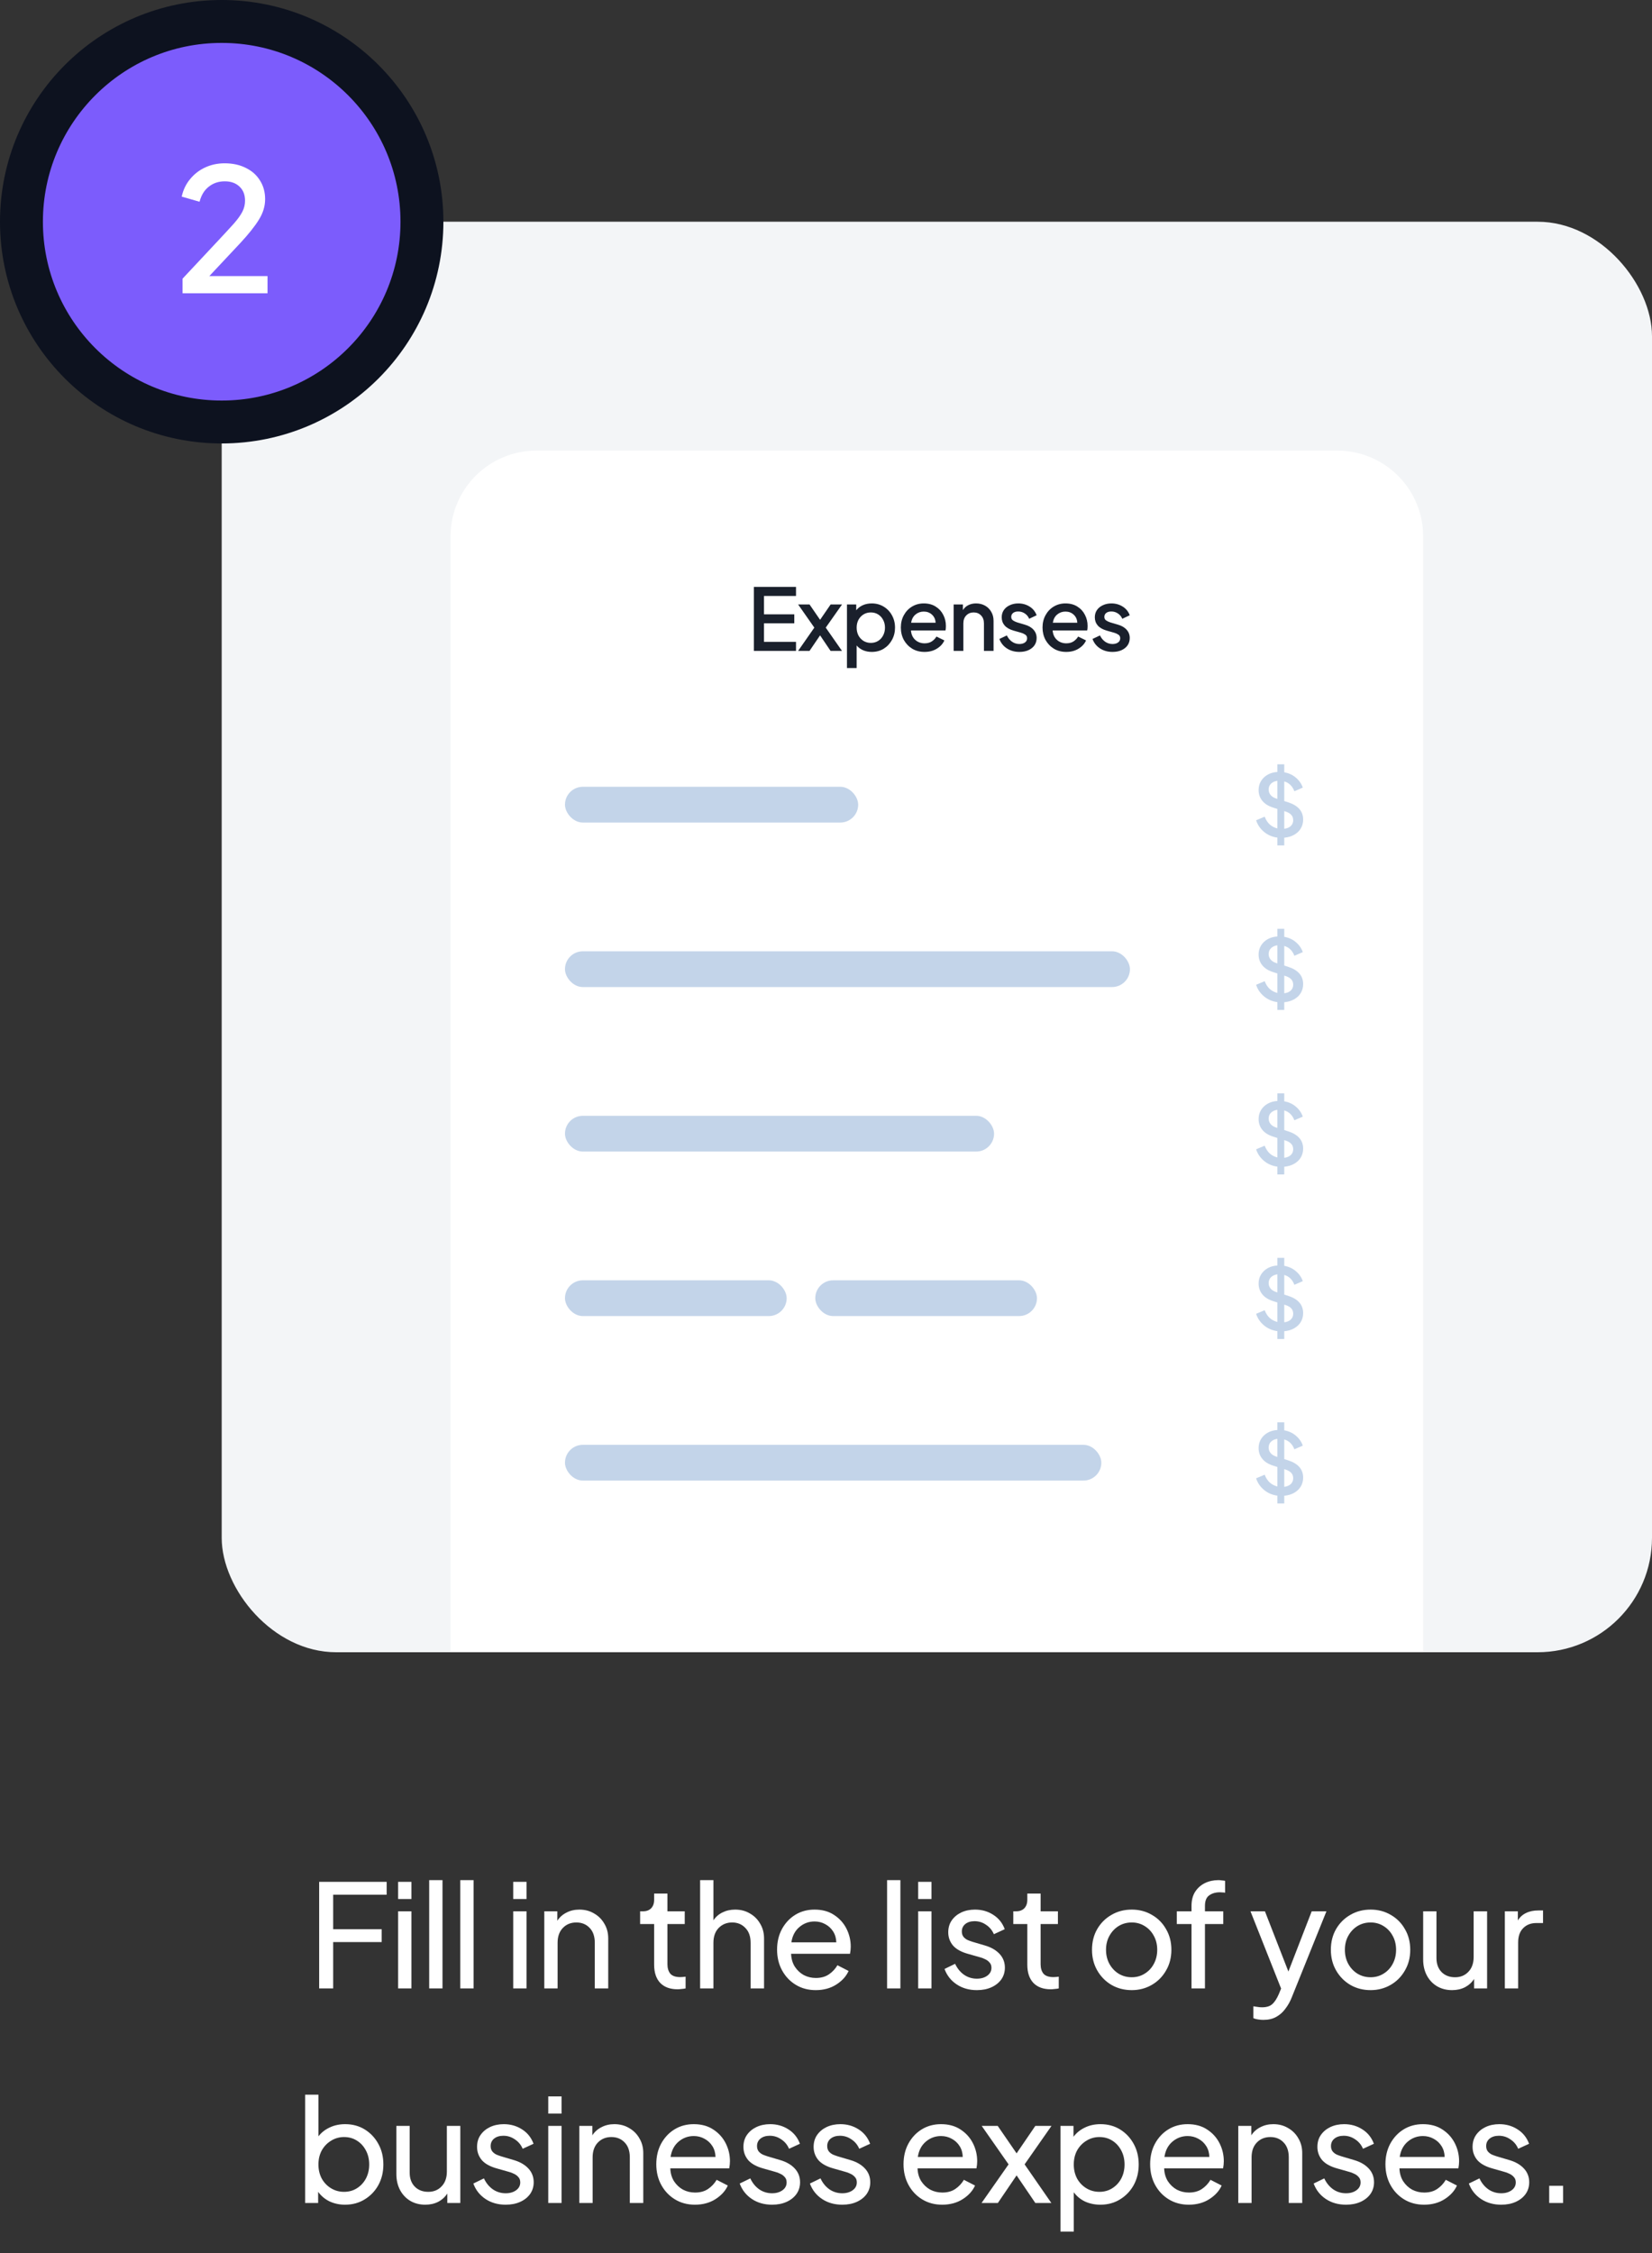 <svg width="231" height="315" viewBox="0 0 231 315" fill="none" xmlns="http://www.w3.org/2000/svg">
<rect x="0" y="0" width="231" height="315" fill="#333333" stroke="none"/>
<rect x="31" y="31" width="200" height="200" rx="16" fill="#F3F5F7"/>
<path d="M63 75C63 68.373 68.373 63 75 63H187C193.627 63 199 68.373 199 75V231H63V75Z" fill="white"/>
<path d="M178.619 118.2H179.579V117.12C180.107 117.072 180.567 116.936 180.959 116.712C181.359 116.488 181.667 116.196 181.883 115.836C182.107 115.468 182.219 115.052 182.219 114.588C182.219 113.412 181.503 112.6 180.071 112.152L179.579 111.996V109.248C180.251 109.448 180.723 109.908 180.995 110.628L182.171 110.112C181.979 109.568 181.655 109.104 181.199 108.72C180.751 108.336 180.211 108.088 179.579 107.976V106.86H178.619V107.928C178.099 107.96 177.643 108.088 177.251 108.312C176.859 108.536 176.551 108.832 176.327 109.2C176.103 109.568 175.991 109.988 175.991 110.46C175.991 111.036 176.167 111.54 176.519 111.972C176.871 112.396 177.383 112.712 178.055 112.92L178.619 113.1V115.824C178.219 115.728 177.863 115.544 177.551 115.272C177.247 114.992 177.011 114.628 176.843 114.18L175.643 114.684C175.851 115.324 176.219 115.864 176.747 116.304C177.275 116.744 177.899 117.012 178.619 117.108V118.2ZM178.511 111.66C178.135 111.548 177.855 111.38 177.671 111.156C177.487 110.932 177.395 110.676 177.395 110.388C177.395 110.052 177.507 109.776 177.731 109.56C177.955 109.344 178.251 109.212 178.619 109.164V111.696L178.511 111.66ZM179.735 113.448C180.087 113.56 180.355 113.712 180.539 113.904C180.731 114.096 180.827 114.356 180.827 114.684C180.827 115.004 180.715 115.272 180.491 115.488C180.267 115.696 179.963 115.824 179.579 115.872V113.4L179.735 113.448Z" fill="#C3D4E9"/>
<path d="M178.619 141.2H179.579V140.12C180.107 140.072 180.567 139.936 180.959 139.712C181.359 139.488 181.667 139.196 181.883 138.836C182.107 138.468 182.219 138.052 182.219 137.588C182.219 136.412 181.503 135.6 180.071 135.152L179.579 134.996V132.248C180.251 132.448 180.723 132.908 180.995 133.628L182.171 133.112C181.979 132.568 181.655 132.104 181.199 131.72C180.751 131.336 180.211 131.088 179.579 130.976V129.86H178.619V130.928C178.099 130.96 177.643 131.088 177.251 131.312C176.859 131.536 176.551 131.832 176.327 132.2C176.103 132.568 175.991 132.988 175.991 133.46C175.991 134.036 176.167 134.54 176.519 134.972C176.871 135.396 177.383 135.712 178.055 135.92L178.619 136.1V138.824C178.219 138.728 177.863 138.544 177.551 138.272C177.247 137.992 177.011 137.628 176.843 137.18L175.643 137.684C175.851 138.324 176.219 138.864 176.747 139.304C177.275 139.744 177.899 140.012 178.619 140.108V141.2ZM178.511 134.66C178.135 134.548 177.855 134.38 177.671 134.156C177.487 133.932 177.395 133.676 177.395 133.388C177.395 133.052 177.507 132.776 177.731 132.56C177.955 132.344 178.251 132.212 178.619 132.164V134.696L178.511 134.66ZM179.735 136.448C180.087 136.56 180.355 136.712 180.539 136.904C180.731 137.096 180.827 137.356 180.827 137.684C180.827 138.004 180.715 138.272 180.491 138.488C180.267 138.696 179.963 138.824 179.579 138.872V136.4L179.735 136.448Z" fill="#C3D4E9"/>
<path d="M178.619 164.2H179.579V163.12C180.107 163.072 180.567 162.936 180.959 162.712C181.359 162.488 181.667 162.196 181.883 161.836C182.107 161.468 182.219 161.052 182.219 160.588C182.219 159.412 181.503 158.6 180.071 158.152L179.579 157.996V155.248C180.251 155.448 180.723 155.908 180.995 156.628L182.171 156.112C181.979 155.568 181.655 155.104 181.199 154.72C180.751 154.336 180.211 154.088 179.579 153.976V152.86H178.619V153.928C178.099 153.96 177.643 154.088 177.251 154.312C176.859 154.536 176.551 154.832 176.327 155.2C176.103 155.568 175.991 155.988 175.991 156.46C175.991 157.036 176.167 157.54 176.519 157.972C176.871 158.396 177.383 158.712 178.055 158.92L178.619 159.1V161.824C178.219 161.728 177.863 161.544 177.551 161.272C177.247 160.992 177.011 160.628 176.843 160.18L175.643 160.684C175.851 161.324 176.219 161.864 176.747 162.304C177.275 162.744 177.899 163.012 178.619 163.108V164.2ZM178.511 157.66C178.135 157.548 177.855 157.38 177.671 157.156C177.487 156.932 177.395 156.676 177.395 156.388C177.395 156.052 177.507 155.776 177.731 155.56C177.955 155.344 178.251 155.212 178.619 155.164V157.696L178.511 157.66ZM179.735 159.448C180.087 159.56 180.355 159.712 180.539 159.904C180.731 160.096 180.827 160.356 180.827 160.684C180.827 161.004 180.715 161.272 180.491 161.488C180.267 161.696 179.963 161.824 179.579 161.872V159.4L179.735 159.448Z" fill="#C3D4E9"/>
<path d="M178.619 187.2H179.579V186.12C180.107 186.072 180.567 185.936 180.959 185.712C181.359 185.488 181.667 185.196 181.883 184.836C182.107 184.468 182.219 184.052 182.219 183.588C182.219 182.412 181.503 181.6 180.071 181.152L179.579 180.996V178.248C180.251 178.448 180.723 178.908 180.995 179.628L182.171 179.112C181.979 178.568 181.655 178.104 181.199 177.72C180.751 177.336 180.211 177.088 179.579 176.976V175.86H178.619V176.928C178.099 176.96 177.643 177.088 177.251 177.312C176.859 177.536 176.551 177.832 176.327 178.2C176.103 178.568 175.991 178.988 175.991 179.46C175.991 180.036 176.167 180.54 176.519 180.972C176.871 181.396 177.383 181.712 178.055 181.92L178.619 182.1V184.824C178.219 184.728 177.863 184.544 177.551 184.272C177.247 183.992 177.011 183.628 176.843 183.18L175.643 183.684C175.851 184.324 176.219 184.864 176.747 185.304C177.275 185.744 177.899 186.012 178.619 186.108V187.2ZM178.511 180.66C178.135 180.548 177.855 180.38 177.671 180.156C177.487 179.932 177.395 179.676 177.395 179.388C177.395 179.052 177.507 178.776 177.731 178.56C177.955 178.344 178.251 178.212 178.619 178.164V180.696L178.511 180.66ZM179.735 182.448C180.087 182.56 180.355 182.712 180.539 182.904C180.731 183.096 180.827 183.356 180.827 183.684C180.827 184.004 180.715 184.272 180.491 184.488C180.267 184.696 179.963 184.824 179.579 184.872V182.4L179.735 182.448Z" fill="#C3D4E9"/>
<path d="M178.619 210.2H179.579V209.12C180.107 209.072 180.567 208.936 180.959 208.712C181.359 208.488 181.667 208.196 181.883 207.836C182.107 207.468 182.219 207.052 182.219 206.588C182.219 205.412 181.503 204.6 180.071 204.152L179.579 203.996V201.248C180.251 201.448 180.723 201.908 180.995 202.628L182.171 202.112C181.979 201.568 181.655 201.104 181.199 200.72C180.751 200.336 180.211 200.088 179.579 199.976V198.86H178.619V199.928C178.099 199.96 177.643 200.088 177.251 200.312C176.859 200.536 176.551 200.832 176.327 201.2C176.103 201.568 175.991 201.988 175.991 202.46C175.991 203.036 176.167 203.54 176.519 203.972C176.871 204.396 177.383 204.712 178.055 204.92L178.619 205.1V207.824C178.219 207.728 177.863 207.544 177.551 207.272C177.247 206.992 177.011 206.628 176.843 206.18L175.643 206.684C175.851 207.324 176.219 207.864 176.747 208.304C177.275 208.744 177.899 209.012 178.619 209.108V210.2ZM178.511 203.66C178.135 203.548 177.855 203.38 177.671 203.156C177.487 202.932 177.395 202.676 177.395 202.388C177.395 202.052 177.507 201.776 177.731 201.56C177.955 201.344 178.251 201.212 178.619 201.164V203.696L178.511 203.66ZM179.735 205.448C180.087 205.56 180.355 205.712 180.539 205.904C180.731 206.096 180.827 206.356 180.827 206.684C180.827 207.004 180.715 207.272 180.491 207.488C180.267 207.696 179.963 207.824 179.579 207.872V205.4L179.735 205.448Z" fill="#C3D4E9"/>
<path d="M105.414 91H111.306V89.74H106.83V87.148H111.066V85.888H106.83V83.32H111.306V82.06H105.414V91ZM111.601 91H113.197L114.673 88.828L116.137 91H117.733L115.465 87.748L117.745 84.508H116.149L114.673 86.656L113.197 84.508H111.601L113.869 87.748L111.601 91ZM118.431 93.4H119.787V90.244C120.027 90.532 120.331 90.756 120.699 90.916C121.067 91.068 121.467 91.144 121.899 91.144C122.523 91.144 123.079 90.996 123.567 90.7C124.055 90.396 124.439 89.988 124.719 89.476C125.007 88.964 125.151 88.388 125.151 87.748C125.151 87.108 125.007 86.532 124.719 86.02C124.439 85.508 124.051 85.104 123.555 84.808C123.067 84.512 122.515 84.364 121.899 84.364C121.435 84.364 121.015 84.448 120.639 84.616C120.271 84.784 119.967 85.02 119.727 85.324V84.508H118.431V93.4ZM121.767 89.884C121.391 89.884 121.051 89.792 120.747 89.608C120.451 89.424 120.215 89.172 120.039 88.852C119.871 88.524 119.787 88.156 119.787 87.748C119.787 87.34 119.871 86.976 120.039 86.656C120.215 86.336 120.451 86.084 120.747 85.9C121.051 85.716 121.391 85.624 121.767 85.624C122.151 85.624 122.491 85.716 122.787 85.9C123.083 86.084 123.315 86.336 123.483 86.656C123.659 86.976 123.747 87.34 123.747 87.748C123.747 88.156 123.659 88.524 123.483 88.852C123.315 89.172 123.083 89.424 122.787 89.608C122.491 89.792 122.151 89.884 121.767 89.884ZM129.278 91.144C129.942 91.144 130.518 90.992 131.006 90.688C131.502 90.384 131.85 90 132.05 89.536L130.946 88.996C130.786 89.268 130.566 89.496 130.286 89.68C130.014 89.856 129.682 89.944 129.29 89.944C128.778 89.944 128.342 89.784 127.982 89.464C127.622 89.136 127.422 88.696 127.382 88.144H132.206C132.23 88.048 132.246 87.944 132.254 87.832C132.262 87.72 132.266 87.612 132.266 87.508C132.266 86.948 132.142 86.432 131.894 85.96C131.654 85.48 131.302 85.096 130.838 84.808C130.382 84.512 129.826 84.364 129.17 84.364C128.562 84.364 128.014 84.512 127.526 84.808C127.046 85.096 126.666 85.496 126.386 86.008C126.106 86.512 125.966 87.088 125.966 87.736C125.966 88.376 126.106 88.956 126.386 89.476C126.674 89.988 127.066 90.396 127.562 90.7C128.058 90.996 128.63 91.144 129.278 91.144ZM129.17 85.504C129.626 85.504 130.01 85.648 130.322 85.936C130.634 86.224 130.802 86.6 130.826 87.064H127.406C127.486 86.568 127.69 86.184 128.018 85.912C128.346 85.64 128.73 85.504 129.17 85.504ZM133.35 91H134.706V87.172C134.706 86.692 134.842 86.316 135.114 86.044C135.386 85.764 135.73 85.624 136.146 85.624C136.57 85.624 136.914 85.764 137.178 86.044C137.45 86.316 137.586 86.692 137.586 87.172V91H138.93V86.8C138.93 86.32 138.822 85.9 138.606 85.54C138.398 85.172 138.11 84.884 137.742 84.676C137.374 84.468 136.954 84.364 136.482 84.364C136.082 84.364 135.722 84.444 135.402 84.604C135.082 84.764 134.83 84.996 134.646 85.3V84.508H133.35V91ZM142.541 91.144C143.021 91.144 143.441 91.064 143.801 90.904C144.169 90.736 144.453 90.508 144.653 90.22C144.853 89.924 144.953 89.584 144.953 89.2C144.953 88.752 144.809 88.368 144.521 88.048C144.233 87.72 143.821 87.48 143.285 87.328L142.229 87.016C142.029 86.952 141.841 86.864 141.665 86.752C141.489 86.64 141.401 86.472 141.401 86.248C141.401 86.016 141.489 85.832 141.665 85.696C141.841 85.56 142.077 85.492 142.373 85.492C142.717 85.492 143.025 85.584 143.297 85.768C143.577 85.952 143.781 86.2 143.909 86.512L144.953 86.02C144.761 85.5 144.433 85.096 143.969 84.808C143.505 84.512 142.977 84.364 142.385 84.364C141.945 84.364 141.549 84.448 141.197 84.616C140.845 84.776 140.569 85 140.369 85.288C140.169 85.576 140.069 85.916 140.069 86.308C140.069 86.748 140.205 87.128 140.477 87.448C140.757 87.768 141.177 88.008 141.737 88.168L142.757 88.456C142.965 88.512 143.161 88.6 143.345 88.72C143.529 88.832 143.621 89.004 143.621 89.236C143.621 89.484 143.521 89.68 143.321 89.824C143.121 89.968 142.861 90.04 142.541 90.04C142.165 90.04 141.821 89.932 141.509 89.716C141.205 89.5 140.965 89.208 140.789 88.84L139.745 89.332C139.945 89.884 140.293 90.324 140.789 90.652C141.293 90.98 141.877 91.144 142.541 91.144ZM149.09 91.144C149.754 91.144 150.33 90.992 150.818 90.688C151.314 90.384 151.662 90 151.862 89.536L150.758 88.996C150.598 89.268 150.378 89.496 150.098 89.68C149.826 89.856 149.494 89.944 149.102 89.944C148.59 89.944 148.154 89.784 147.794 89.464C147.434 89.136 147.234 88.696 147.194 88.144H152.018C152.042 88.048 152.058 87.944 152.066 87.832C152.074 87.72 152.078 87.612 152.078 87.508C152.078 86.948 151.954 86.432 151.706 85.96C151.466 85.48 151.114 85.096 150.65 84.808C150.194 84.512 149.638 84.364 148.982 84.364C148.374 84.364 147.826 84.512 147.338 84.808C146.858 85.096 146.478 85.496 146.198 86.008C145.918 86.512 145.778 87.088 145.778 87.736C145.778 88.376 145.918 88.956 146.198 89.476C146.486 89.988 146.878 90.396 147.374 90.7C147.87 90.996 148.442 91.144 149.09 91.144ZM148.982 85.504C149.438 85.504 149.822 85.648 150.134 85.936C150.446 86.224 150.614 86.6 150.638 87.064H147.218C147.298 86.568 147.502 86.184 147.83 85.912C148.158 85.64 148.542 85.504 148.982 85.504ZM155.561 91.144C156.041 91.144 156.461 91.064 156.821 90.904C157.189 90.736 157.473 90.508 157.673 90.22C157.873 89.924 157.973 89.584 157.973 89.2C157.973 88.752 157.829 88.368 157.541 88.048C157.253 87.72 156.841 87.48 156.305 87.328L155.249 87.016C155.049 86.952 154.861 86.864 154.685 86.752C154.509 86.64 154.421 86.472 154.421 86.248C154.421 86.016 154.509 85.832 154.685 85.696C154.861 85.56 155.097 85.492 155.393 85.492C155.737 85.492 156.045 85.584 156.317 85.768C156.597 85.952 156.801 86.2 156.929 86.512L157.973 86.02C157.781 85.5 157.453 85.096 156.989 84.808C156.525 84.512 155.997 84.364 155.405 84.364C154.965 84.364 154.569 84.448 154.217 84.616C153.865 84.776 153.589 85 153.389 85.288C153.189 85.576 153.089 85.916 153.089 86.308C153.089 86.748 153.225 87.128 153.497 87.448C153.777 87.768 154.197 88.008 154.757 88.168L155.777 88.456C155.985 88.512 156.181 88.6 156.365 88.72C156.549 88.832 156.641 89.004 156.641 89.236C156.641 89.484 156.541 89.68 156.341 89.824C156.141 89.968 155.881 90.04 155.561 90.04C155.185 90.04 154.841 89.932 154.529 89.716C154.225 89.5 153.985 89.208 153.809 88.84L152.765 89.332C152.965 89.884 153.313 90.324 153.809 90.652C154.313 90.98 154.897 91.144 155.561 91.144Z" fill="#1A202C"/>
<rect x="79" y="110" width="41" height="5" rx="2.5" fill="#C3D4E9"/>
<rect x="79" y="133" width="79" height="5" rx="2.5" fill="#C3D4E9"/>
<rect x="79" y="156" width="60" height="5" rx="2.5" fill="#C3D4E9"/>
<rect x="79" y="179" width="31" height="5" rx="2.5" fill="#C3D4E9"/>
<rect x="114" y="179" width="31" height="5" rx="2.5" fill="#C3D4E9"/>
<rect x="79" y="202" width="75" height="5" rx="2.5" fill="#C3D4E9"/>
<path d="M44.628 278H46.588V271.52H53.368V269.72H46.588V264.9H54.068V263.1H44.628V278ZM55.668 265.5H57.528V263.1H55.668V265.5ZM55.668 278H57.528V267.22H55.668V278ZM60.014 278H61.874V262.86H60.014V278ZM64.36 278H66.22V262.86H64.36V278ZM71.763 265.5H73.623V263.1H71.763V265.5ZM71.763 278H73.623V267.22H71.763V278ZM76.109 278H77.969V271.62C77.969 270.74 78.216 270.047 78.71 269.54C79.203 269.033 79.829 268.78 80.59 268.78C81.35 268.78 81.969 269.033 82.45 269.54C82.93 270.033 83.169 270.727 83.169 271.62V278H85.049V271.02C85.049 270.247 84.87 269.56 84.51 268.96C84.163 268.347 83.683 267.867 83.07 267.52C82.469 267.16 81.783 266.98 81.01 266.98C80.343 266.98 79.743 267.12 79.21 267.4C78.676 267.667 78.249 268.047 77.93 268.54V267.22H76.109V278ZM94.748 278.12C94.895 278.12 95.075 278.107 95.288 278.08C95.501 278.067 95.695 278.04 95.868 278V276.36C95.748 276.373 95.621 276.387 95.488 276.4C95.355 276.413 95.235 276.42 95.128 276.42C94.475 276.42 94.008 276.26 93.728 275.94C93.462 275.607 93.328 275.167 93.328 274.62V269H95.748V267.22H93.328V264.74H91.468V265.62C91.468 266.113 91.328 266.507 91.048 266.8C90.768 267.08 90.388 267.22 89.908 267.22H89.508V269H91.468V274.68C91.468 275.773 91.748 276.62 92.308 277.22C92.882 277.82 93.695 278.12 94.748 278.12ZM97.898 278H99.758V271.62C99.758 270.74 100.004 270.047 100.498 269.54C101.004 269.033 101.631 268.78 102.378 268.78C103.124 268.78 103.738 269.033 104.218 269.54C104.711 270.033 104.958 270.727 104.958 271.62V278H106.838V271.02C106.838 270.247 106.658 269.56 106.298 268.96C105.951 268.347 105.471 267.867 104.858 267.52C104.258 267.16 103.571 266.98 102.798 266.98C102.144 266.98 101.551 267.113 101.018 267.38C100.498 267.633 100.078 268 99.758 268.48V262.86H97.898V278ZM114.059 278.24C115.166 278.24 116.126 277.98 116.939 277.46C117.753 276.94 118.326 276.307 118.659 275.56L117.099 274.76C116.793 275.28 116.393 275.707 115.899 276.04C115.406 276.373 114.799 276.54 114.079 276.54C113.479 276.54 112.919 276.407 112.399 276.14C111.893 275.86 111.473 275.467 111.139 274.96C110.819 274.453 110.646 273.853 110.619 273.16H118.859C118.926 272.8 118.959 272.467 118.959 272.16C118.959 271.267 118.759 270.427 118.359 269.64C117.959 268.853 117.379 268.213 116.619 267.72C115.873 267.227 114.966 266.98 113.899 266.98C112.899 266.98 112.006 267.22 111.219 267.7C110.433 268.18 109.806 268.847 109.339 269.7C108.886 270.54 108.659 271.5 108.659 272.58C108.659 273.66 108.893 274.627 109.359 275.48C109.826 276.333 110.466 277.007 111.279 277.5C112.093 277.993 113.019 278.24 114.059 278.24ZM113.899 268.64C114.446 268.64 114.946 268.767 115.399 269.02C115.853 269.26 116.219 269.6 116.499 270.04C116.779 270.48 116.926 270.987 116.939 271.56H110.659C110.793 270.653 111.166 269.94 111.779 269.42C112.393 268.9 113.099 268.64 113.899 268.64ZM124.042 278H125.902V262.86H124.042V278ZM128.388 265.5H130.248V263.1H128.388V265.5ZM128.388 278H130.248V267.22H128.388V278ZM136.594 278.24C137.367 278.24 138.047 278.107 138.634 277.84C139.22 277.573 139.68 277.207 140.014 276.74C140.347 276.26 140.514 275.713 140.514 275.1C140.514 274.353 140.267 273.713 139.774 273.18C139.28 272.647 138.6 272.253 137.734 272L135.974 271.48C135.76 271.413 135.54 271.333 135.314 271.24C135.087 271.133 134.894 270.987 134.734 270.8C134.574 270.6 134.494 270.347 134.494 270.04C134.494 269.613 134.654 269.267 134.974 269C135.307 268.733 135.74 268.6 136.274 268.6C136.86 268.6 137.394 268.767 137.874 269.1C138.367 269.42 138.734 269.86 138.974 270.42L140.494 269.72C140.174 268.853 139.634 268.18 138.874 267.7C138.127 267.22 137.28 266.98 136.334 266.98C135.627 266.98 134.987 267.113 134.414 267.38C133.854 267.647 133.407 268.02 133.074 268.5C132.754 268.967 132.594 269.52 132.594 270.16C132.594 270.853 132.814 271.467 133.254 272C133.707 272.52 134.42 272.913 135.394 273.18L137.014 273.64C137.24 273.693 137.474 273.78 137.714 273.9C137.967 274.007 138.18 274.16 138.354 274.36C138.54 274.547 138.634 274.8 138.634 275.12C138.634 275.573 138.44 275.94 138.054 276.22C137.667 276.5 137.18 276.64 136.594 276.64C135.94 276.64 135.347 276.46 134.814 276.1C134.28 275.727 133.86 275.213 133.554 274.56L132.074 275.28C132.407 276.187 132.974 276.907 133.774 277.44C134.574 277.973 135.514 278.24 136.594 278.24ZM146.929 278.12C147.075 278.12 147.255 278.107 147.469 278.08C147.682 278.067 147.875 278.04 148.049 278V276.36C147.929 276.373 147.802 276.387 147.669 276.4C147.535 276.413 147.415 276.42 147.309 276.42C146.655 276.42 146.189 276.26 145.909 275.94C145.642 275.607 145.509 275.167 145.509 274.62V269H147.929V267.22H145.509V264.74H143.649V265.62C143.649 266.113 143.509 266.507 143.229 266.8C142.949 267.08 142.569 267.22 142.089 267.22H141.689V269H143.649V274.68C143.649 275.773 143.929 276.62 144.489 277.22C145.062 277.82 145.875 278.12 146.929 278.12ZM158.255 278.24C159.269 278.24 160.195 278 161.035 277.52C161.875 277.04 162.542 276.373 163.035 275.52C163.542 274.667 163.795 273.693 163.795 272.6C163.795 271.52 163.549 270.56 163.055 269.72C162.575 268.867 161.915 268.2 161.075 267.72C160.235 267.227 159.295 266.98 158.255 266.98C157.202 266.98 156.255 267.227 155.415 267.72C154.575 268.2 153.909 268.867 153.415 269.72C152.935 270.56 152.695 271.52 152.695 272.6C152.695 273.68 152.942 274.647 153.435 275.5C153.929 276.353 154.595 277.027 155.435 277.52C156.275 278 157.215 278.24 158.255 278.24ZM158.255 276.44C157.575 276.44 156.962 276.273 156.415 275.94C155.882 275.607 155.455 275.153 155.135 274.58C154.815 273.993 154.655 273.333 154.655 272.6C154.655 271.867 154.815 271.213 155.135 270.64C155.455 270.067 155.882 269.613 156.415 269.28C156.962 268.947 157.575 268.78 158.255 268.78C158.922 268.78 159.522 268.947 160.055 269.28C160.602 269.613 161.029 270.067 161.335 270.64C161.655 271.213 161.815 271.867 161.815 272.6C161.815 273.333 161.655 273.993 161.335 274.58C161.029 275.153 160.602 275.607 160.055 275.94C159.522 276.273 158.922 276.44 158.255 276.44ZM166.61 278H168.49V269H171.05V267.22H168.49V266.46C168.49 265.767 168.683 265.28 169.07 265C169.47 264.707 169.976 264.56 170.59 264.56C170.67 264.56 170.783 264.567 170.93 264.58C171.09 264.58 171.216 264.593 171.31 264.62V262.96C171.19 262.933 171.036 262.913 170.85 262.9C170.676 262.873 170.516 262.86 170.37 262.86C169.676 262.86 169.043 263 168.47 263.28C167.91 263.56 167.456 263.967 167.11 264.5C166.776 265.033 166.61 265.687 166.61 266.46V267.22H164.55V269H166.61V278ZM176.656 282.4C177.363 282.4 177.963 282.26 178.456 281.98C178.963 281.7 179.389 281.32 179.736 280.84C180.096 280.373 180.389 279.853 180.616 279.28L185.476 267.22H183.416L180.156 275.64L176.876 267.22H174.856L179.136 278.02L178.816 278.8C178.523 279.467 178.209 279.94 177.876 280.22C177.556 280.5 177.083 280.64 176.456 280.64C176.243 280.64 176.023 280.62 175.796 280.58C175.583 280.553 175.403 280.527 175.256 280.5V282.16C175.469 282.253 175.696 282.313 175.936 282.34C176.176 282.38 176.416 282.4 176.656 282.4ZM191.655 278.24C192.669 278.24 193.595 278 194.435 277.52C195.275 277.04 195.942 276.373 196.435 275.52C196.942 274.667 197.195 273.693 197.195 272.6C197.195 271.52 196.949 270.56 196.455 269.72C195.975 268.867 195.315 268.2 194.475 267.72C193.635 267.227 192.695 266.98 191.655 266.98C190.602 266.98 189.655 267.227 188.815 267.72C187.975 268.2 187.309 268.867 186.815 269.72C186.335 270.56 186.095 271.52 186.095 272.6C186.095 273.68 186.342 274.647 186.835 275.5C187.329 276.353 187.995 277.027 188.835 277.52C189.675 278 190.615 278.24 191.655 278.24ZM191.655 276.44C190.975 276.44 190.362 276.273 189.815 275.94C189.282 275.607 188.855 275.153 188.535 274.58C188.215 273.993 188.055 273.333 188.055 272.6C188.055 271.867 188.215 271.213 188.535 270.64C188.855 270.067 189.282 269.613 189.815 269.28C190.362 268.947 190.975 268.78 191.655 268.78C192.322 268.78 192.922 268.947 193.455 269.28C194.002 269.613 194.429 270.067 194.735 270.64C195.055 271.213 195.215 271.867 195.215 272.6C195.215 273.333 195.055 273.993 194.735 274.58C194.429 275.153 194.002 275.607 193.455 275.94C192.922 276.273 192.322 276.44 191.655 276.44ZM203.041 278.24C203.708 278.24 204.308 278.107 204.841 277.84C205.375 277.56 205.801 277.173 206.121 276.68V278H207.941V267.22H206.061V273.6C206.061 274.48 205.815 275.173 205.321 275.68C204.841 276.187 204.221 276.44 203.461 276.44C202.688 276.44 202.061 276.2 201.581 275.72C201.101 275.227 200.861 274.573 200.861 273.76V267.22H199.001V273.96C199.001 274.8 199.175 275.547 199.521 276.2C199.868 276.84 200.341 277.34 200.941 277.7C201.555 278.06 202.255 278.24 203.041 278.24ZM210.423 278H212.283V271.58C212.283 270.713 212.516 270.047 212.983 269.58C213.449 269.1 214.063 268.86 214.823 268.86H215.763V267.1H215.103C214.436 267.1 213.863 267.22 213.383 267.46C212.903 267.687 212.523 268.033 212.243 268.5V267.22H210.423V278ZM48.246 308.24C49.273 308.24 50.186 307.993 50.986 307.5C51.8 307.007 52.44 306.34 52.906 305.5C53.373 304.647 53.606 303.687 53.606 302.62C53.606 301.54 53.373 300.58 52.906 299.74C52.44 298.887 51.806 298.213 51.006 297.72C50.206 297.227 49.293 296.98 48.266 296.98C47.466 296.98 46.746 297.133 46.106 297.44C45.466 297.733 44.94 298.147 44.526 298.68V292.86H42.666V308H44.486V306.44C44.9 307.013 45.433 307.46 46.086 307.78C46.753 308.087 47.473 308.24 48.246 308.24ZM48.106 306.44C47.44 306.44 46.833 306.273 46.286 305.94C45.739 305.607 45.306 305.153 44.986 304.58C44.679 303.993 44.526 303.34 44.526 302.62C44.526 301.887 44.679 301.233 44.986 300.66C45.306 300.087 45.739 299.633 46.286 299.3C46.833 298.953 47.44 298.78 48.106 298.78C48.786 298.78 49.386 298.947 49.906 299.28C50.44 299.613 50.859 300.073 51.166 300.66C51.473 301.233 51.626 301.887 51.626 302.62C51.626 303.34 51.473 303.993 51.166 304.58C50.859 305.153 50.44 305.607 49.906 305.94C49.386 306.273 48.786 306.44 48.106 306.44ZM59.465 308.24C60.132 308.24 60.732 308.107 61.265 307.84C61.798 307.56 62.225 307.173 62.545 306.68V308H64.365V297.22H62.485V303.6C62.485 304.48 62.238 305.173 61.745 305.68C61.265 306.187 60.645 306.44 59.885 306.44C59.112 306.44 58.485 306.2 58.005 305.72C57.525 305.227 57.285 304.573 57.285 303.76V297.22H55.425V303.96C55.425 304.8 55.598 305.547 55.945 306.2C56.292 306.84 56.765 307.34 57.365 307.7C57.978 308.06 58.678 308.24 59.465 308.24ZM70.707 308.24C71.48 308.24 72.16 308.107 72.747 307.84C73.333 307.573 73.793 307.207 74.127 306.74C74.46 306.26 74.627 305.713 74.627 305.1C74.627 304.353 74.38 303.713 73.887 303.18C73.393 302.647 72.713 302.253 71.847 302L70.087 301.48C69.873 301.413 69.653 301.333 69.427 301.24C69.2 301.133 69.007 300.987 68.847 300.8C68.687 300.6 68.607 300.347 68.607 300.04C68.607 299.613 68.767 299.267 69.087 299C69.42 298.733 69.853 298.6 70.387 298.6C70.973 298.6 71.507 298.767 71.987 299.1C72.48 299.42 72.847 299.86 73.087 300.42L74.607 299.72C74.287 298.853 73.747 298.18 72.987 297.7C72.24 297.22 71.393 296.98 70.447 296.98C69.74 296.98 69.1 297.113 68.527 297.38C67.967 297.647 67.52 298.02 67.187 298.5C66.867 298.967 66.707 299.52 66.707 300.16C66.707 300.853 66.927 301.467 67.367 302C67.82 302.52 68.533 302.913 69.507 303.18L71.127 303.64C71.353 303.693 71.587 303.78 71.827 303.9C72.08 304.007 72.293 304.16 72.467 304.36C72.653 304.547 72.747 304.8 72.747 305.12C72.747 305.573 72.553 305.94 72.167 306.22C71.78 306.5 71.293 306.64 70.707 306.64C70.053 306.64 69.46 306.46 68.927 306.1C68.393 305.727 67.973 305.213 67.667 304.56L66.187 305.28C66.52 306.187 67.087 306.907 67.887 307.44C68.687 307.973 69.627 308.24 70.707 308.24ZM76.662 295.5H78.522V293.1H76.662V295.5ZM76.662 308H78.522V297.22H76.662V308ZM81.008 308H82.868V301.62C82.868 300.74 83.114 300.047 83.608 299.54C84.101 299.033 84.728 298.78 85.488 298.78C86.248 298.78 86.868 299.033 87.348 299.54C87.828 300.033 88.068 300.727 88.068 301.62V308H89.948V301.02C89.948 300.247 89.768 299.56 89.408 298.96C89.061 298.347 88.581 297.867 87.968 297.52C87.368 297.16 86.681 296.98 85.908 296.98C85.241 296.98 84.641 297.12 84.108 297.4C83.574 297.667 83.148 298.047 82.828 298.54V297.22H81.008V308ZM97.169 308.24C98.276 308.24 99.236 307.98 100.049 307.46C100.862 306.94 101.436 306.307 101.769 305.56L100.209 304.76C99.903 305.28 99.502 305.707 99.009 306.04C98.516 306.373 97.909 306.54 97.189 306.54C96.589 306.54 96.029 306.407 95.509 306.14C95.002 305.86 94.582 305.467 94.249 304.96C93.929 304.453 93.756 303.853 93.729 303.16H101.969C102.036 302.8 102.069 302.467 102.069 302.16C102.069 301.267 101.869 300.427 101.469 299.64C101.069 298.853 100.489 298.213 99.729 297.72C98.983 297.227 98.076 296.98 97.009 296.98C96.009 296.98 95.116 297.22 94.329 297.7C93.543 298.18 92.916 298.847 92.449 299.7C91.996 300.54 91.769 301.5 91.769 302.58C91.769 303.66 92.002 304.627 92.469 305.48C92.936 306.333 93.576 307.007 94.389 307.5C95.203 307.993 96.129 308.24 97.169 308.24ZM97.009 298.64C97.556 298.64 98.056 298.767 98.509 299.02C98.963 299.26 99.329 299.6 99.609 300.04C99.889 300.48 100.036 300.987 100.049 301.56H93.769C93.903 300.653 94.276 299.94 94.889 299.42C95.502 298.9 96.209 298.64 97.009 298.64ZM107.954 308.24C108.728 308.24 109.408 308.107 109.994 307.84C110.581 307.573 111.041 307.207 111.374 306.74C111.708 306.26 111.874 305.713 111.874 305.1C111.874 304.353 111.628 303.713 111.134 303.18C110.641 302.647 109.961 302.253 109.094 302L107.334 301.48C107.121 301.413 106.901 301.333 106.674 301.24C106.448 301.133 106.254 300.987 106.094 300.8C105.934 300.6 105.854 300.347 105.854 300.04C105.854 299.613 106.014 299.267 106.334 299C106.668 298.733 107.101 298.6 107.634 298.6C108.221 298.6 108.754 298.767 109.234 299.1C109.728 299.42 110.094 299.86 110.334 300.42L111.854 299.72C111.534 298.853 110.994 298.18 110.234 297.7C109.488 297.22 108.641 296.98 107.694 296.98C106.988 296.98 106.348 297.113 105.774 297.38C105.214 297.647 104.768 298.02 104.434 298.5C104.114 298.967 103.954 299.52 103.954 300.16C103.954 300.853 104.174 301.467 104.614 302C105.068 302.52 105.781 302.913 106.754 303.18L108.374 303.64C108.601 303.693 108.834 303.78 109.074 303.9C109.328 304.007 109.541 304.16 109.714 304.36C109.901 304.547 109.994 304.8 109.994 305.12C109.994 305.573 109.801 305.94 109.414 306.22C109.028 306.5 108.541 306.64 107.954 306.64C107.301 306.64 106.708 306.46 106.174 306.1C105.641 305.727 105.221 305.213 104.914 304.56L103.434 305.28C103.768 306.187 104.334 306.907 105.134 307.44C105.934 307.973 106.874 308.24 107.954 308.24ZM117.769 308.24C118.542 308.24 119.222 308.107 119.809 307.84C120.396 307.573 120.856 307.207 121.189 306.74C121.522 306.26 121.689 305.713 121.689 305.1C121.689 304.353 121.442 303.713 120.949 303.18C120.456 302.647 119.776 302.253 118.909 302L117.149 301.48C116.936 301.413 116.716 301.333 116.489 301.24C116.262 301.133 116.069 300.987 115.909 300.8C115.749 300.6 115.669 300.347 115.669 300.04C115.669 299.613 115.829 299.267 116.149 299C116.482 298.733 116.916 298.6 117.449 298.6C118.036 298.6 118.569 298.767 119.049 299.1C119.542 299.42 119.909 299.86 120.149 300.42L121.669 299.72C121.349 298.853 120.809 298.18 120.049 297.7C119.302 297.22 118.456 296.98 117.509 296.98C116.802 296.98 116.162 297.113 115.589 297.38C115.029 297.647 114.582 298.02 114.249 298.5C113.929 298.967 113.769 299.52 113.769 300.16C113.769 300.853 113.989 301.467 114.429 302C114.882 302.52 115.596 302.913 116.569 303.18L118.189 303.64C118.416 303.693 118.649 303.78 118.889 303.9C119.142 304.007 119.356 304.16 119.529 304.36C119.716 304.547 119.809 304.8 119.809 305.12C119.809 305.573 119.616 305.94 119.229 306.22C118.842 306.5 118.356 306.64 117.769 306.64C117.116 306.64 116.522 306.46 115.989 306.1C115.456 305.727 115.036 305.213 114.729 304.56L113.249 305.28C113.582 306.187 114.149 306.907 114.949 307.44C115.749 307.973 116.689 308.24 117.769 308.24ZM131.741 308.24C132.848 308.24 133.808 307.98 134.621 307.46C135.434 306.94 136.008 306.307 136.341 305.56L134.781 304.76C134.474 305.28 134.074 305.707 133.581 306.04C133.088 306.373 132.481 306.54 131.761 306.54C131.161 306.54 130.601 306.407 130.081 306.14C129.574 305.86 129.154 305.467 128.821 304.96C128.501 304.453 128.328 303.853 128.301 303.16H136.541C136.608 302.8 136.641 302.467 136.641 302.16C136.641 301.267 136.441 300.427 136.041 299.64C135.641 298.853 135.061 298.213 134.301 297.72C133.554 297.227 132.648 296.98 131.581 296.98C130.581 296.98 129.688 297.22 128.901 297.7C128.114 298.18 127.488 298.847 127.021 299.7C126.568 300.54 126.341 301.5 126.341 302.58C126.341 303.66 126.574 304.627 127.041 305.48C127.508 306.333 128.148 307.007 128.961 307.5C129.774 307.993 130.701 308.24 131.741 308.24ZM131.581 298.64C132.128 298.64 132.628 298.767 133.081 299.02C133.534 299.26 133.901 299.6 134.181 300.04C134.461 300.48 134.608 300.987 134.621 301.56H128.341C128.474 300.653 128.848 299.94 129.461 299.42C130.074 298.9 130.781 298.64 131.581 298.64ZM137.251 308H139.531L142.151 304.14L144.771 308H147.011L143.271 302.6L147.031 297.22H144.771L142.151 301.06L139.511 297.22H137.271L141.031 302.6L137.251 308ZM148.286 312H150.146V306.5C150.559 307.06 151.086 307.493 151.726 307.8C152.379 308.093 153.092 308.24 153.866 308.24C154.892 308.24 155.806 307.993 156.606 307.5C157.419 307.007 158.059 306.34 158.526 305.5C158.992 304.647 159.226 303.687 159.226 302.62C159.226 301.54 158.992 300.58 158.526 299.74C158.059 298.887 157.426 298.213 156.626 297.72C155.826 297.227 154.912 296.98 153.886 296.98C153.072 296.98 152.339 297.14 151.686 297.46C151.046 297.767 150.519 298.193 150.106 298.74V297.22H148.286V312ZM153.726 306.44C153.059 306.44 152.452 306.273 151.906 305.94C151.359 305.607 150.926 305.153 150.606 304.58C150.299 303.993 150.146 303.34 150.146 302.62C150.146 301.887 150.299 301.233 150.606 300.66C150.926 300.087 151.359 299.633 151.906 299.3C152.452 298.953 153.059 298.78 153.726 298.78C154.406 298.78 155.006 298.947 155.526 299.28C156.059 299.613 156.479 300.073 156.786 300.66C157.092 301.233 157.246 301.887 157.246 302.62C157.246 303.34 157.092 303.993 156.786 304.58C156.479 305.153 156.059 305.607 155.526 305.94C155.006 306.273 154.406 306.44 153.726 306.44ZM166.225 308.24C167.331 308.24 168.291 307.98 169.105 307.46C169.918 306.94 170.491 306.307 170.825 305.56L169.265 304.76C168.958 305.28 168.558 305.707 168.065 306.04C167.571 306.373 166.965 306.54 166.245 306.54C165.645 306.54 165.085 306.407 164.565 306.14C164.058 305.86 163.638 305.467 163.305 304.96C162.985 304.453 162.811 303.853 162.785 303.16H171.025C171.091 302.8 171.125 302.467 171.125 302.16C171.125 301.267 170.925 300.427 170.525 299.64C170.125 298.853 169.545 298.213 168.785 297.72C168.038 297.227 167.131 296.98 166.065 296.98C165.065 296.98 164.171 297.22 163.385 297.7C162.598 298.18 161.971 298.847 161.505 299.7C161.051 300.54 160.825 301.5 160.825 302.58C160.825 303.66 161.058 304.627 161.525 305.48C161.991 306.333 162.631 307.007 163.445 307.5C164.258 307.993 165.185 308.24 166.225 308.24ZM166.065 298.64C166.611 298.64 167.111 298.767 167.565 299.02C168.018 299.26 168.385 299.6 168.665 300.04C168.945 300.48 169.091 300.987 169.105 301.56H162.825C162.958 300.653 163.331 299.94 163.945 299.42C164.558 298.9 165.265 298.64 166.065 298.64ZM173.15 308H175.01V301.62C175.01 300.74 175.256 300.047 175.75 299.54C176.243 299.033 176.87 298.78 177.63 298.78C178.39 298.78 179.01 299.033 179.49 299.54C179.97 300.033 180.21 300.727 180.21 301.62V308H182.09V301.02C182.09 300.247 181.91 299.56 181.55 298.96C181.203 298.347 180.723 297.867 180.11 297.52C179.51 297.16 178.823 296.98 178.05 296.98C177.383 296.98 176.783 297.12 176.25 297.4C175.716 297.667 175.29 298.047 174.97 298.54V297.22H173.15V308ZM188.211 308.24C188.985 308.24 189.665 308.107 190.251 307.84C190.838 307.573 191.298 307.207 191.631 306.74C191.965 306.26 192.131 305.713 192.131 305.1C192.131 304.353 191.885 303.713 191.391 303.18C190.898 302.647 190.218 302.253 189.351 302L187.591 301.48C187.378 301.413 187.158 301.333 186.931 301.24C186.705 301.133 186.511 300.987 186.351 300.8C186.191 300.6 186.111 300.347 186.111 300.04C186.111 299.613 186.271 299.267 186.591 299C186.925 298.733 187.358 298.6 187.891 298.6C188.478 298.6 189.011 298.767 189.491 299.1C189.985 299.42 190.351 299.86 190.591 300.42L192.111 299.72C191.791 298.853 191.251 298.18 190.491 297.7C189.745 297.22 188.898 296.98 187.951 296.98C187.245 296.98 186.605 297.113 186.031 297.38C185.471 297.647 185.025 298.02 184.691 298.5C184.371 298.967 184.211 299.52 184.211 300.16C184.211 300.853 184.431 301.467 184.871 302C185.325 302.52 186.038 302.913 187.011 303.18L188.631 303.64C188.858 303.693 189.091 303.78 189.331 303.9C189.585 304.007 189.798 304.16 189.971 304.36C190.158 304.547 190.251 304.8 190.251 305.12C190.251 305.573 190.058 305.94 189.671 306.22C189.285 306.5 188.798 306.64 188.211 306.64C187.558 306.64 186.965 306.46 186.431 306.1C185.898 305.727 185.478 305.213 185.171 304.56L183.691 305.28C184.025 306.187 184.591 306.907 185.391 307.44C186.191 307.973 187.131 308.24 188.211 308.24ZM199.126 308.24C200.233 308.24 201.193 307.98 202.006 307.46C202.819 306.94 203.393 306.307 203.726 305.56L202.166 304.76C201.859 305.28 201.459 305.707 200.966 306.04C200.473 306.373 199.866 306.54 199.146 306.54C198.546 306.54 197.986 306.407 197.466 306.14C196.959 305.86 196.539 305.467 196.206 304.96C195.886 304.453 195.713 303.853 195.686 303.16H203.926C203.993 302.8 204.026 302.467 204.026 302.16C204.026 301.267 203.826 300.427 203.426 299.64C203.026 298.853 202.446 298.213 201.686 297.72C200.939 297.227 200.033 296.98 198.966 296.98C197.966 296.98 197.073 297.22 196.286 297.7C195.499 298.18 194.873 298.847 194.406 299.7C193.953 300.54 193.726 301.5 193.726 302.58C193.726 303.66 193.959 304.627 194.426 305.48C194.893 306.333 195.533 307.007 196.346 307.5C197.159 307.993 198.086 308.24 199.126 308.24ZM198.966 298.64C199.513 298.64 200.013 298.767 200.466 299.02C200.919 299.26 201.286 299.6 201.566 300.04C201.846 300.48 201.993 300.987 202.006 301.56H195.726C195.859 300.653 196.233 299.94 196.846 299.42C197.459 298.9 198.166 298.64 198.966 298.64ZM209.911 308.24C210.685 308.24 211.365 308.107 211.951 307.84C212.538 307.573 212.998 307.207 213.331 306.74C213.665 306.26 213.831 305.713 213.831 305.1C213.831 304.353 213.585 303.713 213.091 303.18C212.598 302.647 211.918 302.253 211.051 302L209.291 301.48C209.078 301.413 208.858 301.333 208.631 301.24C208.405 301.133 208.211 300.987 208.051 300.8C207.891 300.6 207.811 300.347 207.811 300.04C207.811 299.613 207.971 299.267 208.291 299C208.625 298.733 209.058 298.6 209.591 298.6C210.178 298.6 210.711 298.767 211.191 299.1C211.685 299.42 212.051 299.86 212.291 300.42L213.811 299.72C213.491 298.853 212.951 298.18 212.191 297.7C211.445 297.22 210.598 296.98 209.651 296.98C208.945 296.98 208.305 297.113 207.731 297.38C207.171 297.647 206.725 298.02 206.391 298.5C206.071 298.967 205.911 299.52 205.911 300.16C205.911 300.853 206.131 301.467 206.571 302C207.025 302.52 207.738 302.913 208.711 303.18L210.331 303.64C210.558 303.693 210.791 303.78 211.031 303.9C211.285 304.007 211.498 304.16 211.671 304.36C211.858 304.547 211.951 304.8 211.951 305.12C211.951 305.573 211.758 305.94 211.371 306.22C210.985 306.5 210.498 306.64 209.911 306.64C209.258 306.64 208.665 306.46 208.131 306.1C207.598 305.727 207.178 305.213 206.871 304.56L205.391 305.28C205.725 306.187 206.291 306.907 207.091 307.44C207.891 307.973 208.831 308.24 209.911 308.24ZM216.626 308H218.566V305.6H216.626V308Z" fill="white"/>
<circle cx="31" cy="31" r="28" fill="#7C5CFC" stroke="#0D121F" stroke-width="6"/>
<path d="M25.528 41H37.408V38.6H29.272L33.592 33.992C34.776 32.712 35.648 31.616 36.208 30.704C36.784 29.776 37.072 28.824 37.072 27.848C37.072 26.856 36.832 25.984 36.352 25.232C35.888 24.48 35.232 23.896 34.384 23.48C33.536 23.048 32.544 22.832 31.408 22.832C30.432 22.832 29.528 23.024 28.696 23.408C27.864 23.792 27.16 24.336 26.584 25.04C26.008 25.728 25.616 26.544 25.408 27.488L27.904 28.208C28.144 27.28 28.576 26.576 29.2 26.096C29.824 25.6 30.568 25.352 31.432 25.352C32.28 25.352 32.96 25.592 33.472 26.072C34 26.552 34.264 27.216 34.264 28.064C34.264 28.592 34.144 29.096 33.904 29.576C33.664 30.056 33.264 30.616 32.704 31.256C32.144 31.88 31.384 32.704 30.424 33.728L25.528 38.96V41Z" fill="white"/>
</svg>
